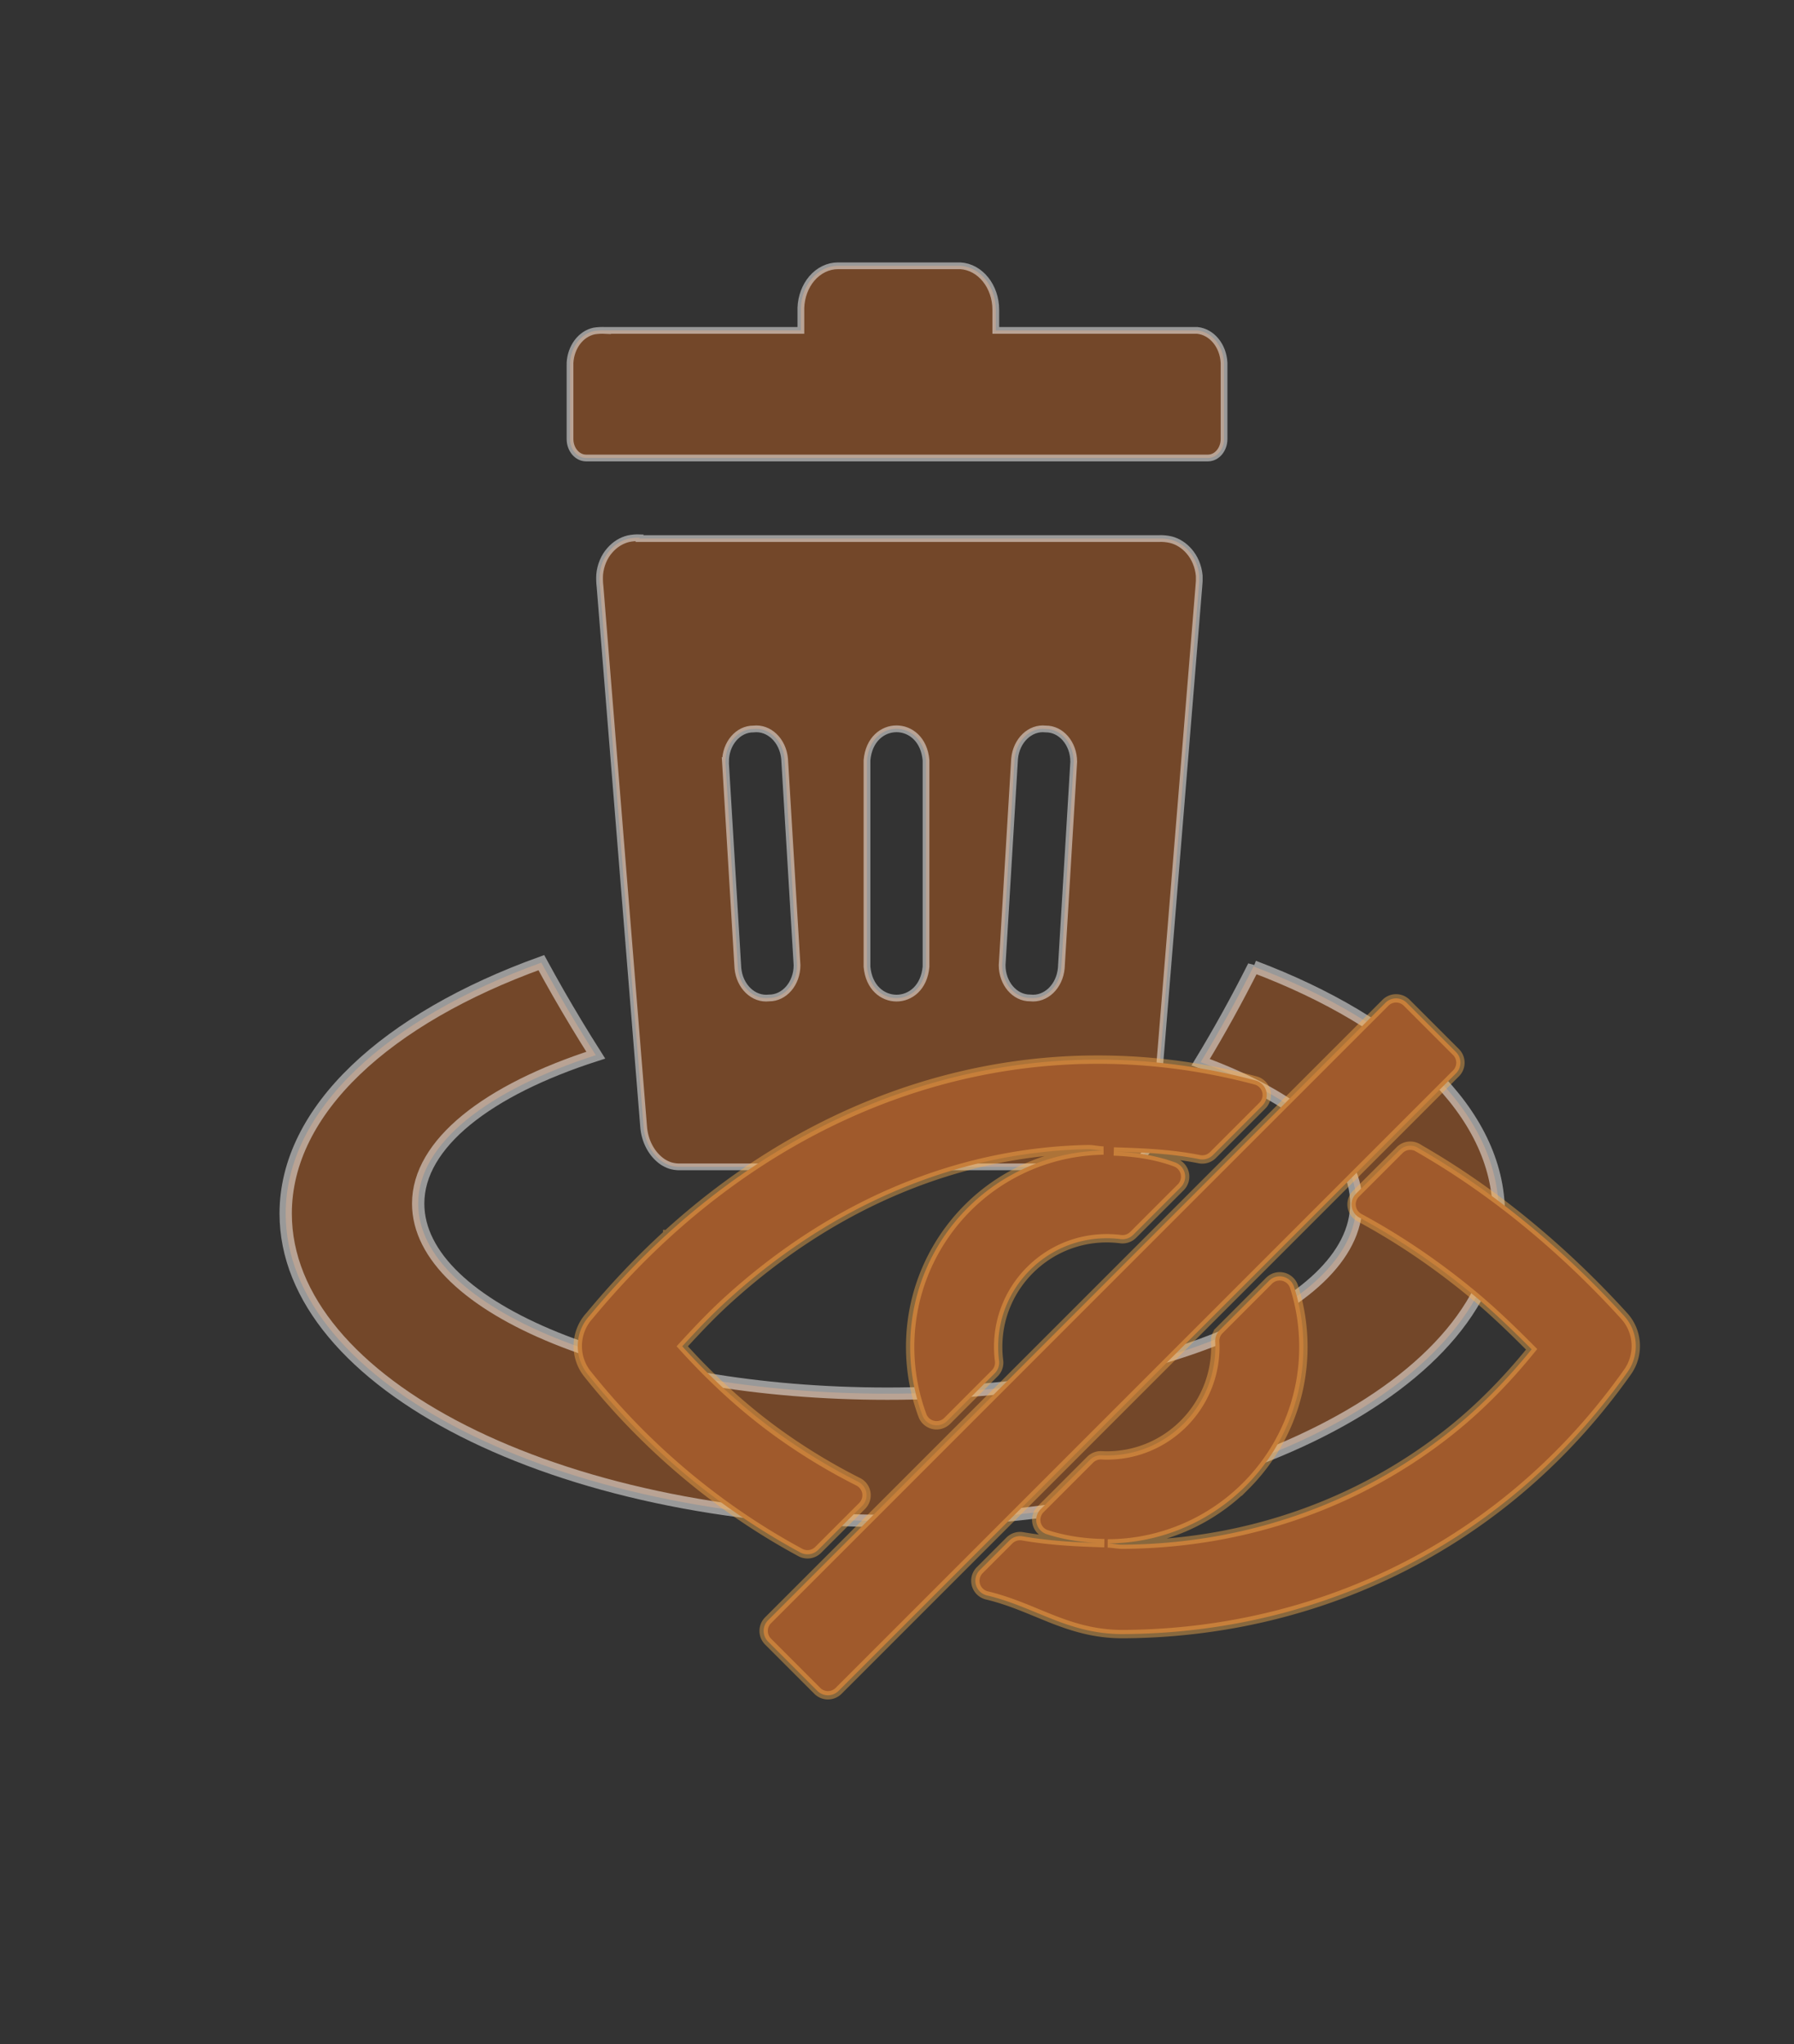 <?xml version="1.0" encoding="UTF-8" standalone="no"?>
<svg
   id="Layer_1"
   data-name="Layer 1"
   viewBox="0 0 107.86 122.88"
   version="1.1"
   sodipodi:docname="bin-hidden-icon.svg"
   xml:space="preserve"
   inkscape:version="1.4.2 (f4327f4, 2025-05-13)"
   inkscape:export-filename="kosz-ikona-v2.png"
   inkscape:export-xdpi="96"
   inkscape:export-ydpi="96"
   xmlns:inkscape="http://www.inkscape.org/namespaces/inkscape"
   xmlns:sodipodi="http://sodipodi.sourceforge.net/DTD/sodipodi-0.dtd"
   xmlns="http://www.w3.org/2000/svg"
   xmlns:svg="http://www.w3.org/2000/svg"
   xmlns:rdf="http://www.w3.org/1999/02/22-rdf-syntax-ns#"
   xmlns:cc="http://creativecommons.org/ns#"
   xmlns:dc="http://purl.org/dc/elements/1.1/"><rect x="0" y="0" width="107.86" height="122.88" fill="#333333" stroke="none"/><sodipodi:namedview
     id="namedview1"
     pagecolor="#ffffff"
     bordercolor="#000000"
     borderopacity="0.25"
     inkscape:showpageshadow="true"
     inkscape:pageopacity="0.0"
     inkscape:pagecheckerboard="true"
     inkscape:deskcolor="#d1d1d1"
     inkscape:zoom="6.9916566"
     inkscape:cx="50.703291"
     inkscape:cy="57.211048"
     inkscape:window-width="2087"
     inkscape:window-height="1324"
     inkscape:window-x="1401"
     inkscape:window-y="29"
     inkscape:window-maximized="0"
     inkscape:current-layer="Layer_1"
     showborder="false"
     inkscape:antialias-rendering="true"
     inkscape:clip-to-page="false"
     borderlayer="true" /><defs
     id="defs1"><style
       id="style1">.cls-1{fill-rule:evenodd;}</style></defs><title
     id="title1">gps</title><path
     class="cls-1"
     d="m 75.377,58.104 c 8.939,3.374 14.735,8.767 14.735,14.849 0,10.21 -16.324,18.482 -36.468,18.482 -20.144,0 -36.468,-8.272 -36.468,-18.482 0,-6.228 6.086,-11.735 15.37,-15.084 0.338,0.616 0.676,1.233 1.021,1.833 0.726,1.265 1.476,2.509 2.252,3.73 -6.505,2.092 -10.677,5.32 -10.677,8.921 0,6.309 12.625,11.427 28.205,11.427 15.58,0 28.198,-5.117 28.198,-11.427 0,-3.374 -3.611,-6.407 -9.359,-8.499 1.129,-1.857 2.191,-3.787 3.192,-5.774 z"
     id="path1"
     sodipodi:nodetypes="cssscccsssccc"
     style="fill:#b45c20;fill-opacity:0.5;stroke-width:0.741;stroke:#ffffff;stroke-opacity:0.498;stroke-dasharray:none;paint-order:normal;stroke-linecap:butt" /><path
     class="cls-1"
     d="m 38.447,32.376 h 31.216 c 0.251,-0.012 0.502,0.012 0.748,0.071 0.407,0.106 0.78,0.344 1.077,0.688 0.345,0.391 0.562,0.913 0.613,1.474 0.009,0.212 0.002,0.425 -0.022,0.635 l -2.659,32.5 v 0 0.057 0.124 0 c -0.018,0.134 -0.043,0.267 -0.075,0.397 v 0 0.026 0 c -0.289,1.051 -1.109,1.771 -2.045,1.796 H 40.747 c -0.158,-0.009 -0.314,-0.037 -0.467,-0.084 -0.15,-0.053 -0.296,-0.124 -0.434,-0.212 v 0 C 39.184,69.4 38.753,68.594 38.694,67.696 L 36.076,35.266 c -0.03,-0.242 -0.037,-0.488 -0.022,-0.733 0.052,-0.553 0.268,-1.067 0.61,-1.452 0.309,-0.355 0.699,-0.597 1.122,-0.697 0.221,-0.046 0.445,-0.065 0.669,-0.057 z M 36.383,19.861 h 11.768 v -1.236 0 c -0.002,-0.04 -0.002,-0.079 0,-0.119 0.024,-0.665 0.259,-1.295 0.658,-1.765 v 0 c 0.419,-0.489 0.985,-0.763 1.574,-0.763 h 7.243 0.112 c 1.195,0.071 2.133,1.236 2.131,2.648 v 0 0 1.236 h 11.966 0.146 c 0.876,0.085 1.564,0.919 1.612,1.955 v 0.221 4.351 c 0,0.631 -0.434,1.143 -0.968,1.143 H 35.239 c -0.531,4.2e-5 -0.962,-0.504 -0.968,-1.13 v -4.452 0 c -0.004,-0.045 -0.004,-0.091 0,-0.137 v 0 c 0.053,-0.956 0.652,-1.747 1.451,-1.915 0.219,-0.034 0.441,-0.046 0.662,-0.035 z m 15.743,25.841 c 0.219,-2.52 3.329,-2.52 3.549,0 v 12.409 c -0.219,2.52 -3.329,2.52 -3.549,0 z m 8.873,-0.088 c 0.102,-1.101 0.936,-1.9 1.87,-1.792 0.928,-0.01 1.684,0.874 1.686,1.968 l -0.748,12.409 c -0.1,1.102 -0.935,1.902 -1.87,1.792 -0.928,0.01 -1.684,-0.874 -1.686,-1.968 z m -17.38,0.177 c -3.7e-5,-1.094 0.756,-1.978 1.683,-1.968 0.934,-0.108 1.768,0.691 1.87,1.792 l 0.748,12.409 c -0.002,1.095 -0.759,1.978 -1.686,1.968 -0.935,0.111 -1.77,-0.69 -1.87,-1.792 L 43.615,45.79 Z"
     id="path1-5"
     style="fill:#b45c20;fill-opacity:0.5;fill-rule:evenodd;stroke-width:0.406;stroke:#ffffff;stroke-opacity:0.498"
     sodipodi:nodetypes="ccccccccccssccscccssccccccccccscsscccscccccccsccccssscsccccccccccccccccccccc" /><path
     id="path1-1"
     style="stroke-width:0.503;fill:#a05a2c;stroke:#ffb14d;stroke-opacity:0.417"
     sodipodi:type="inkscape:offset"
     inkscape:radius="0.90458596"
     inkscape:original="M 83.9375 60.919922 L 46.816406 98.042969 L 49.779297 101.00781 L 86.902344 63.884766 L 83.9375 60.919922 z M 65.318359 64.609375 C 56.491963 64.78542 47.931006 68.29106 40.720703 74.853516 C 39.126238 76.305133 37.586911 77.920778 36.117188 79.695312 C 35.522155 80.331086 35.46758 81.322719 36.025391 82.025391 C 38.523722 85.154466 41.375002 87.816095 44.464844 89.998047 C 45.785685 90.931086 47.149521 91.776713 48.548828 92.533203 L 51.195312 89.886719 C 49.586261 89.075402 48.022452 88.137975 46.519531 87.076172 C 44.079043 85.352942 41.801561 83.300377 39.753906 80.925781 C 40.830295 79.703525 41.956061 78.559909 43.125 77.496094 C 49.687457 71.522634 57.435963 68.332772 65.388672 68.173828 C 67.675246 68.128056 69.980978 68.334186 72.285156 68.794922 L 75.255859 65.824219 C 71.950235 64.943491 68.618449 64.543485 65.318359 64.609375 z M 84.789062 69.777344 L 82.164062 72.400391 C 84.510492 73.664898 86.817792 75.216986 89.058594 77.064453 C 90.507696 78.259044 91.93607 79.585701 93.337891 81.046875 C 91.666972 83.217259 89.801954 85.103956 87.791016 86.708984 C 81.899543 91.412908 74.74184 93.727576 67.488281 93.759766 C 65.433584 93.768819 63.368857 93.596793 61.324219 93.242188 L 59.542969 95.023438 C 62.574465 95.745222 64.426697 97.337799 67.501953 97.324219 C 75.542684 97.288004 83.480832 94.720373 90.015625 89.503906 C 92.62763 87.418024 95.013962 84.912935 97.091797 81.978516 C 97.591765 81.306527 97.563488 80.353251 96.978516 79.710938 C 95.165252 77.718108 93.274295 75.920043 91.324219 74.3125 C 89.198098 72.559092 87.013768 71.048389 84.789062 69.777344 z M 66.541016 70.046875 C 63.526118 70.046875 60.795538 71.26791 58.820312 73.244141 C 56.844584 75.220373 55.623047 77.949444 55.623047 80.964844 C 55.623047 82.304799 55.864517 83.588848 56.306641 84.775391 L 59.167969 81.912109 C 59.128229 81.601767 59.107422 81.286252 59.107422 80.964844 C 59.107422 78.912159 59.940172 77.053968 61.285156 75.708984 C 62.63014 74.364 64.48833 73.53125 66.541016 73.53125 C 66.861921 73.53125 67.178886 73.552057 67.490234 73.591797 L 70.351562 70.730469 C 69.164517 70.288848 67.88097 70.046875 66.541016 70.046875 z M 76.9375 77.626953 L 73.962891 80.603516 C 73.968991 80.724232 73.972656 80.843625 73.972656 80.964844 C 73.972656 83.017027 73.139906 84.875718 71.794922 86.220703 C 70.449938 87.565687 68.593701 88.396484 66.541016 88.396484 C 66.419796 88.396484 66.297444 88.392719 66.177734 88.386719 L 63.203125 91.361328 C 64.254869 91.699335 65.377609 91.882812 66.541016 91.882812 C 69.55541 91.882812 72.283534 90.659323 74.259766 88.683594 C 76.234991 86.707866 77.457031 83.979742 77.457031 80.964844 C 77.457031 79.800935 77.274501 78.678194 76.9375 77.626953 z "
     d="M 83.297,60.281 46.176,97.404 a 0.905,0.905 0 0 0 0,1.277 l 2.963,2.965 a 0.905,0.905 0 0 0 1.279,0 L 87.541,64.523 a 0.905,0.905 0 0 0 0,-1.277 L 84.576,60.281 a 0.905,0.905 0 0 0 -1.279,0 z m -17.996,3.424 c -9.054,0.181 -17.834,3.784 -25.189,10.479 a 0.905,0.905 0 0 0 0,0.002 c -1.614,1.469 -3.17,3.104 -4.654,4.893 -0.001,0.001 -9.07e-4,0.003 -0.002,0.004 -0.894,0.958 -0.971,2.457 -0.139,3.506 a 0.905,0.905 0 0 0 0.002,0.002 c 2.552,3.196 5.466,5.916 8.625,8.146 1.35,0.954 2.745,1.818 4.176,2.592 a 0.905,0.905 0 0 0 1.068,-0.156 l 2.646,-2.646 a 0.905,0.905 0 0 0 -0.23,-1.447 c -1.569,-0.791 -3.096,-1.704 -4.562,-2.74 -2.163,-1.527 -4.171,-3.355 -6.023,-5.408 0.882,-0.963 1.775,-1.907 2.717,-2.764 6.419,-5.843 13.949,-8.934 21.672,-9.088 0.311,-0.006 0.626,0.081 0.938,0.084 -3.179,0.053 -6.07,1.348 -8.164,3.443 -2.138,2.139 -3.461,5.1 -3.461,8.359 0,1.449 0.261,2.841 0.74,4.127 a 0.905,0.905 0 0 0 1.488,0.322 l 2.861,-2.863 a 0.905,0.905 0 0 0 0.256,-0.754 c -0.035,-0.273 -0.053,-0.55 -0.053,-0.832 0,-1.808 0.73,-3.435 1.912,-4.617 1.182,-1.182 2.809,-1.912 4.617,-1.912 0.282,0 0.56,0.018 0.834,0.053 a 0.905,0.905 0 0 0 0.754,-0.258 l 2.861,-2.861 a 0.905,0.905 0 0 0 -0.324,-1.486 c -1.154,-0.429 -2.413,-0.616 -3.703,-0.664 1.711,0.053 3.424,0.119 5.145,0.463 a 0.905,0.905 0 0 0 0.816,-0.248 l 2.971,-2.971 a 0.905,0.905 0 0 0 -0.406,-1.514 c -3.386,-0.902 -6.802,-1.312 -10.188,-1.244 z m 19.938,5.287 a 0.905,0.905 0 0 0 -1.088,0.145 l -2.625,2.623 a 0.905,0.905 0 0 0 0.209,1.438 c 2.292,1.235 4.551,2.753 6.748,4.564 1.217,1.003 2.415,2.153 3.602,3.352 -1.492,1.841 -3.108,3.492 -4.857,4.889 -5.725,4.571 -12.678,6.822 -19.742,6.854 -0.295,0.001 -0.59,-0.068 -0.885,-0.074 3.235,-0.016 6.173,-1.332 8.299,-3.457 a 0.905,0.905 0 0 0 0.002,-0.002 c 2.138,-2.138 3.461,-5.098 3.461,-8.357 0,-1.258 -0.197,-2.474 -0.562,-3.613 a 0.905,0.905 0 0 0 -1.502,-0.363 l -2.975,2.977 a 0.905,0.905 0 0 0 -0.264,0.684 c 0.005,0.109 0.01,0.213 0.01,0.316 0,1.807 -0.73,3.435 -1.912,4.617 -1.182,1.182 -2.807,1.91 -4.615,1.91 -0.102,0 -0.211,-0.004 -0.318,-0.01 a 0.905,0.905 0 0 0 -0.684,0.266 l -2.975,2.975 a 0.905,0.905 0 0 0 0.361,1.5 c 1.093,0.351 2.263,0.525 3.467,0.541 -1.64,-0.045 -3.284,-0.129 -4.914,-0.412 a 0.905,0.905 0 0 0 -0.793,0.252 l -1.781,1.781 a 0.905,0.905 0 0 0 0.43,1.52 c 1.41,0.336 2.574,0.885 3.838,1.387 1.264,0.501 2.639,0.945 4.334,0.938 8.231,-0.037 16.373,-2.669 23.074,-8.018 2.673,-2.135 5.115,-4.698 7.238,-7.693 v -0.002 c 0.753,-1.014 0.703,-2.454 -0.172,-3.414 -1.841,-2.024 -3.762,-3.851 -5.746,-5.486 -2.164,-1.785 -4.391,-3.325 -6.662,-4.623 z" /></svg>
